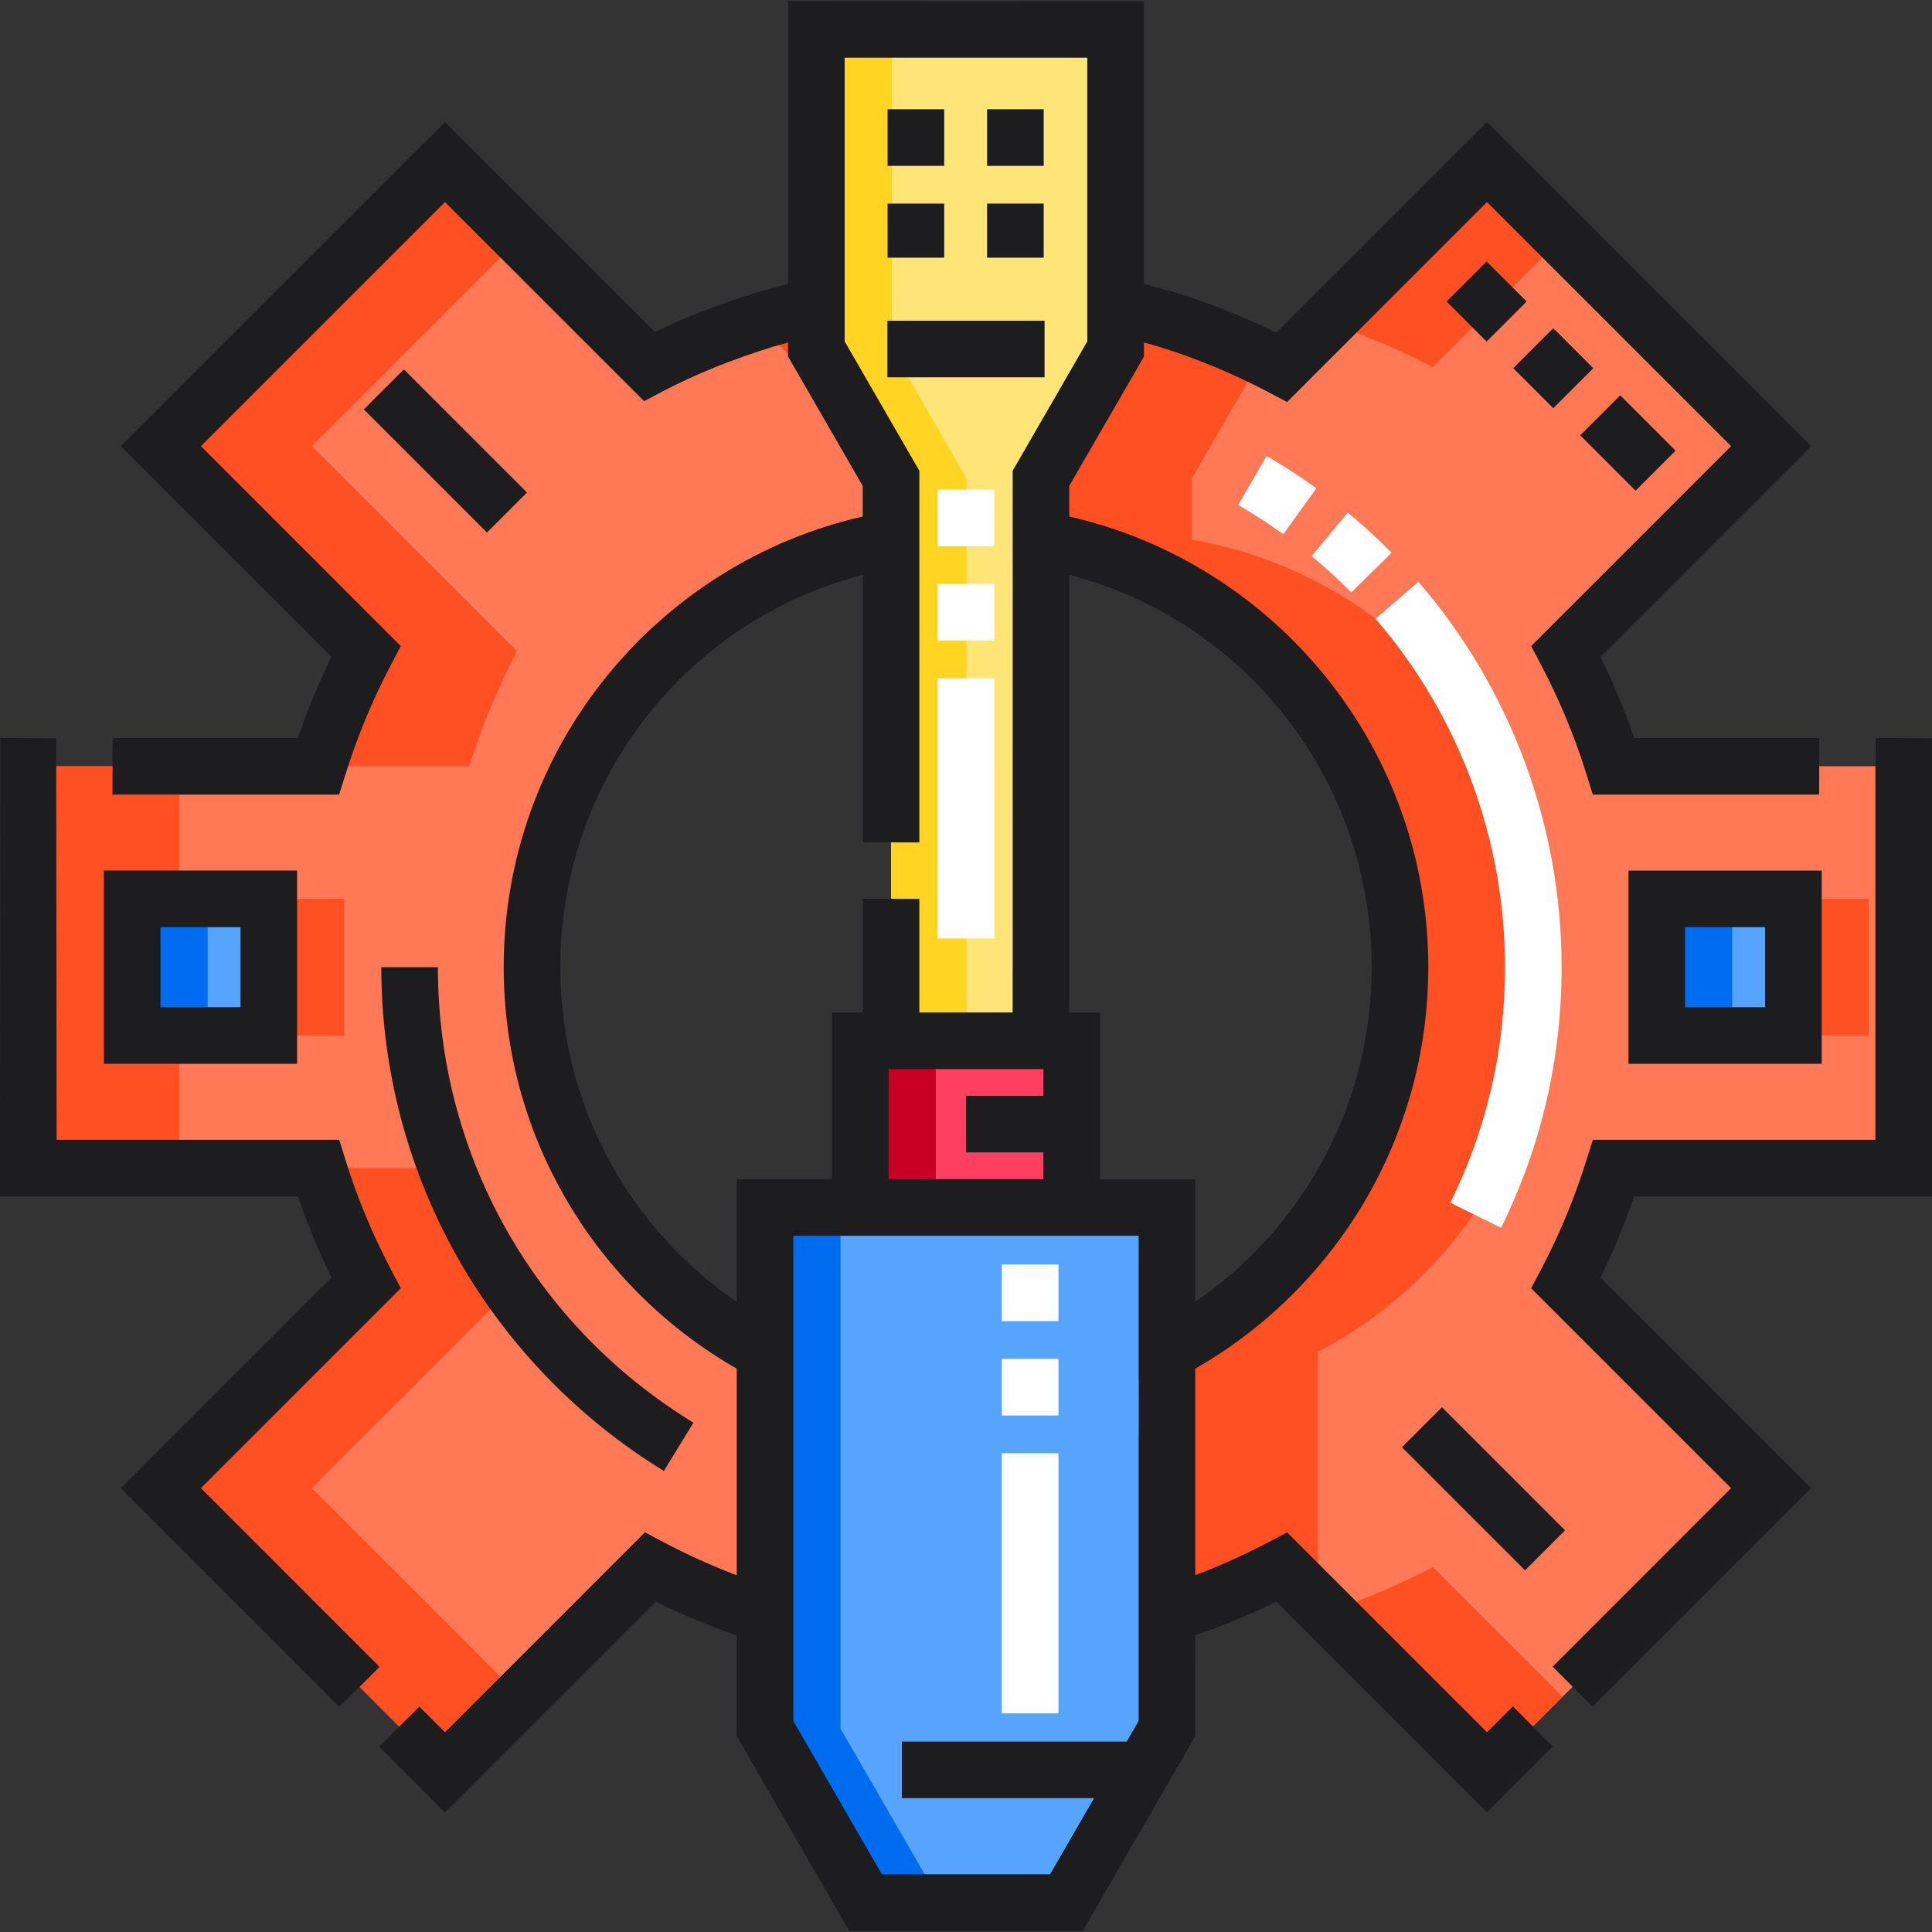 <?xml version="1.0" encoding="iso-8859-1"?>
<!-- Generator: Adobe Illustrator 19.0.0, SVG Export Plug-In . SVG Version: 6.00 Build 0)  -->
<svg version="1.1" id="Capa_1" xmlns="http://www.w3.org/2000/svg" xmlns:xlink="http://www.w3.org/1999/xlink" x="0px" y="0px"
	 viewBox="0 0 512 512" style="enable-background:new 0 0 512 512;" xml:space="preserve">
<rect x="0" y="0" width="512" height="512" fill="#333333" stroke="none"/>
<polygon style="fill:#57A4FF;" points="202.746,319.985 202.746,458.087 229.373,504.207 282.628,504.207 309.255,458.087 
	309.255,319.985 "/>
<rect x="227.998" y="275.812" style="fill:#FF3F62;" width="56.004" height="44.174"/>
<polygon style="fill:#FFE477;" points="295.655,7.793 216.346,7.793 216.346,92.492 236.138,126.772 236.138,275.815 
	275.863,275.815 275.863,126.772 295.655,92.492 "/>
<rect id="SVGCleanerId_0" x="439.055" y="238.209" style="fill:#57A4FF;" width="36.203" height="36.203"/>
<rect id="SVGCleanerId_1" x="35.023" y="238.209" style="fill:#57A4FF;" width="36.203" height="36.203"/>
<g>
	<path style="fill:#FF7956;" d="M295.655,81.065v11.426l-19.792,34.28v16.247c54.051,9.411,95.147,56.552,95.147,113.295
		c0,44.3-25.051,82.743-61.755,101.954v69.672c10.604-3.286,20.782-7.538,30.443-12.635l54.375,54.375l75.293-75.293l-54.374-54.374
		c5.099-9.667,9.353-19.849,12.64-30.457h76.874V203.073h-76.874c-3.287-10.609-7.541-20.791-12.64-30.457l54.374-54.374
		l-75.293-75.294l-54.375,54.375c-9.666-5.099-19.849-9.353-30.457-12.639C309.241,84.682,300.251,82.101,295.655,81.065z"/>
	<path style="fill:#FF7956;" d="M216.346,81.065v11.426l19.792,34.28v16.247c-54.051,9.411-95.147,56.552-95.147,113.295
		c0,44.3,25.05,82.743,61.755,101.954v69.715c-10.604-3.286-20.781-7.581-30.443-12.678l-54.375,54.375l-75.293-75.293
		l54.374-54.374c-5.099-9.667-9.353-19.849-12.64-30.457H7.496V203.073H84.37c3.287-10.609,7.541-20.791,12.64-30.457
		l-54.374-54.374l75.293-75.294l54.159,54.159c9.667-5.099,20.065-9.137,30.673-12.424C202.76,84.682,211.749,82.101,216.346,81.065
		z"/>
</g>
<g>
	<rect x="459.057" y="238.209" style="fill:#FF5023;" width="36.203" height="36.203"/>
	<rect x="55.024" y="238.209" style="fill:#FF5023;" width="36.203" height="36.203"/>
	<path style="fill:#FF5023;" d="M212.09,97.106c1.765-0.931,3.563-1.816,5.374-2.678l-1.118-1.937V81.065
		c-4.596,1.036-13.586,3.617-13.586,3.617c-0.783,0.243-1.563,0.498-2.344,0.749L212.09,97.106z"/>
	<path style="fill:#FF5023;" d="M84.37,203.073h40.003c3.287-10.609,7.541-20.791,12.64-30.457l-54.374-54.374l55.291-55.292
		l-20.002-20.002l-75.293,75.294l54.374,54.374C91.909,182.282,87.657,192.464,84.37,203.073z"/>
	<path style="fill:#FF5023;" d="M200.39,427.221c0.785,0.256,1.567,0.517,2.356,0.762v-3.118L200.39,427.221z"/>
	<path style="fill:#FF5023;" d="M82.638,394.386l54.374-54.374c-5.099-9.667-9.353-19.849-12.64-30.457H84.369
		c3.287,10.609,7.541,20.791,12.64,30.457l-54.374,54.374l75.293,75.294l20.002-20.002L82.638,394.386z"/>
	<rect x="7.496" y="203.076" style="fill:#FF5023;" width="40.003" height="106.479"/>
</g>
<g>
	<rect id="SVGCleanerId_0_1_" x="439.055" y="238.209" style="fill:#57A4FF;" width="36.203" height="36.203"/>
</g>
<g>
	<rect id="SVGCleanerId_1_1_" x="35.023" y="238.209" style="fill:#57A4FF;" width="36.203" height="36.203"/>
</g>
<polygon style="fill:#006DF0;" points="222.748,319.985 202.746,319.985 202.746,458.087 229.373,504.207 249.375,504.207 
	222.748,458.087 "/>
<rect x="227.998" y="275.812" style="fill:#C70024;" width="20.002" height="44.174"/>
<polygon style="fill:#FFD422;" points="236.348,92.492 236.348,7.793 216.346,7.793 216.346,92.492 236.138,126.772 
	236.138,275.815 256.139,275.815 256.139,126.772 "/>
<g>
	<rect x="439.055" y="238.209" style="fill:#006DF0;" width="20.002" height="36.203"/>
	<rect x="35.023" y="238.209" style="fill:#006DF0;" width="20.002" height="36.203"/>
</g>
<g>
	<path style="fill:#FF5023;" d="M349.258,358.268c36.704-19.212,61.755-57.655,61.755-101.955
		c0-56.744-41.095-103.883-95.147-113.295v-16.247l18.543-32.117c-8.072-3.925-16.474-7.279-25.168-9.972
		c0,0-8.99-2.582-13.586-3.617v11.426l-19.792,34.28v16.247c54.051,9.411,95.147,56.552,95.147,113.295
		c0,44.3-25.051,82.743-61.755,101.955v69.672c10.604-3.286,20.782-7.538,30.443-12.635l9.56,9.56V358.268z"/>
	<path style="fill:#FF5023;" d="M379.701,97.322l34.374-34.374l-20.002-20.002l-42.49,42.49
		C361.349,88.614,370.749,92.599,379.701,97.322z"/>
	<path style="fill:#FF5023;" d="M379.701,415.305c-8.953,4.723-18.353,8.709-28.119,11.884l42.49,42.49l20.002-20.002
		L379.701,415.305z"/>
</g>
<g>
	<rect x="261.591" y="53.955" style="fill:#1D1D1F;" width="15.001" height="14.334"/>
	<rect x="261.591" y="28.953" style="fill:#1D1D1F;" width="15.001" height="15.001"/>
	<rect x="235.219" y="53.955" style="fill:#1D1D1F;" width="15.001" height="14.334"/>
	<rect x="235.219" y="28.953" style="fill:#1D1D1F;" width="15.001" height="15.001"/>
</g>
<g>
	<rect x="265.501" y="360.118" style="fill:#FFFFFF;" width="15.001" height="15.001"/>
	<rect x="265.501" y="335.116" style="fill:#FFFFFF;" width="15.001" height="15.001"/>
	<rect x="265.501" y="385.12" style="fill:#FFFFFF;" width="15.001" height="68.934"/>
	<rect x="248.5" y="154.762" style="fill:#FFFFFF;" width="15.001" height="15.001"/>
	<rect x="248.5" y="179.764" style="fill:#FFFFFF;" width="15.001" height="68.934"/>
	<rect x="248.5" y="129.76" style="fill:#FFFFFF;" width="15.001" height="15.001"/>
</g>
<g>
	<rect x="235.169" y="84.99" style="fill:#1D1D1F;" width="41.654" height="15.001"/>
	<path style="fill:#1D1D1F;" d="M431.56,281.918h51.209v-51.209H431.56L431.56,281.918L431.56,281.918z M446.561,245.71h21.207
		v21.207h-21.207V245.71z"/>
	<path style="fill:#1D1D1F;" d="M78.736,230.709H27.527v51.209h51.209V230.709z M63.735,266.917H42.528V245.71h21.207V266.917z"/>
	<path style="fill:#1D1D1F;" d="M121.656,333.961c13.072,22.815,31.843,42.129,54.282,55.857l7.829-12.796
		c-42.402-25.941-67.717-71.067-67.717-120.709h-15.001C101.049,283.583,108.176,310.433,121.656,333.961z"/>
</g>
<g>
	<path style="fill:#FFFFFF;" d="M368.783,146.472c-3.672-3.722-7.577-7.303-11.605-10.641l-9.571,11.552
		c3.644,3.019,7.176,6.258,10.498,9.625L368.783,146.472z"/>
	<path style="fill:#FFFFFF;" d="M375.905,154.189l-11.358,9.8c22.119,25.633,34.3,58.422,34.299,92.325
		c0,21.92-4.876,42.925-14.492,62.434l13.454,6.634c10.644-21.59,16.039-44.827,16.039-69.068
		C413.847,218.813,400.372,182.544,375.905,154.189z"/>
	<path style="fill:#FFFFFF;" d="M328.142,133.829c4.096,2.369,8.118,4.974,11.953,7.742l8.778-12.165
		c-4.242-3.061-8.69-5.941-13.219-8.563L328.142,133.829z"/>
</g>
<g>
	
		<rect x="110.517" y="96.432" transform="matrix(-0.707 0.707 -0.707 -0.707 285.974 120.564)" style="fill:#1D1D1F;" width="15.001" height="46.153"/>
	
		<rect x="370.062" y="387.129" transform="matrix(0.707 0.707 -0.707 0.707 394.192 -162.407)" style="fill:#1D1D1F;" width="46.153" height="15.001"/>
	
		<rect x="421.007" y="109.841" transform="matrix(-0.707 -0.707 0.707 -0.707 653.437 505.345)" style="fill:#1D1D1F;" width="20.743" height="15.001"/>
	
		<rect x="404.169" y="90.129" transform="matrix(0.707 0.707 -0.707 0.707 189.61 -262.499)" style="fill:#1D1D1F;" width="15.001" height="15.001"/>
	
		<rect x="386.498" y="72.451" transform="matrix(0.707 0.707 -0.707 0.707 171.933 -255.181)" style="fill:#1D1D1F;" width="15.001" height="15.001"/>
	<path style="fill:#1D1D1F;" d="M512,317.055v-121.43l-14.911-0.05l-0.049,7.451H497v99.029h-74.866l-1.67,5.28
		c-3.101,10.001-7.171,19.821-12.111,29.172l-2.58,4.899l52.984,52.975l-47.294,47.304l10.571,10.57l0.08,0.079v-0.1l57.856-57.855
		l-55.824-55.824c3.42-6.971,6.421-14.201,8.931-21.502H512V317.055z"/>
	<path style="fill:#1D1D1F;" d="M394.072,459.066l-52.983-52.974l-4.891,2.58c-6.29,3.319-12.831,6.26-19.441,8.761v-54.724
		c18.411-10.531,33.873-25.752,44.704-44.014c5.479-9.251,9.711-19.172,12.581-29.502c2.97-10.65,4.47-21.712,4.47-32.883
		c0-14.251-2.431-28.212-7.211-41.493c-4.62-12.841-11.331-24.752-19.942-35.412c-8.531-10.571-18.681-19.603-30.162-26.822
		c-11.681-7.361-24.411-12.641-37.833-15.701v-8.101l19.782-34.264l0.01-3.75c1.96,0.54,3.511,0.98,3.94,1.101
		c9.98,3.1,19.772,7.171,29.102,12.091l4.86,2.56l0.03,0.021l52.983-52.984l64.686,64.686l-52.954,52.954l-0.03,0.029l2.58,4.891
		c4.94,9.36,9.011,19.182,12.111,29.182l1.64,5.28h59.984l0.051-15.001h-49.065c-2.51-7.302-5.51-14.541-8.931-21.502l55.824-55.834
		l-85.897-85.899l-55.824,55.824c-8.642-4.229-17.651-7.821-26.782-10.651l-0.16-0.05c-0.01,0-0.12-0.029-0.32-0.09
		c-2.907-0.823-5.551-1.551-7.839-2.159l0.008-74.877l-94.308-0.05v74.924c-2.261,0.603-4.883,1.328-7.821,2.162
		c-0.21,0.061-0.32,0.09-0.34,0.101l-0.15,0.039c-9.991,3.101-18.822,6.522-26.982,10.451l-55.624-55.624l-85.867,85.857l-0.04,0.04
		l55.834,55.823c-3.42,6.972-6.421,14.211-8.931,21.513H29.852l-0.05,15.001h60.055l1.68-5.28
		c3.1-10.011,7.171-19.822,12.111-29.182l2.56-4.86l0.01-0.03l-52.974-52.984l64.685-64.686l52.744,52.744l0.02,0.021l4.89-2.58
		c8.471-4.471,18.341-8.461,29.332-11.871l0.36-0.101c0.64-0.18,1.96-0.56,3.57-1v3.721l19.792,34.293v8.101
		c-13.421,3.061-26.152,8.341-37.833,15.701c-11.481,7.23-21.632,16.251-30.162,26.822c-8.611,10.66-15.321,22.571-19.942,35.412
		c-4.78,13.281-7.211,27.242-7.211,41.493c0,11.161,1.5,22.232,4.46,32.883c2.88,10.331,7.111,20.252,12.591,29.502
		c10.831,18.262,26.292,33.483,44.704,44.014v54.754c-6.551-2.48-13.091-5.44-19.442-8.791l-4.89-2.591l-52.984,52.984l-6.811-6.801
		l-10.571,10.572l-0.04,0.03l17.421,17.421l55.824-55.823c7.022,3.445,14.231,6.442,21.492,8.944v26.668l29.782,51.605l61.925,0.029
		l29.792-51.604l0.003-26.734c7.319-2.514,14.527-5.497,21.499-8.919l55.823,55.835l17.461-17.461l-10.61-10.611L394.072,459.066z
		 M363.509,256.31c0.009,35.826-17.629,68.764-46.754,88.691v-32.467l-25.252-0.01v-44.21h-8.142V152.332
		C330.32,164.573,363.527,206.955,363.509,256.31z M276.502,305.401v7.084h-41.003v-29.168h41.003v7.084h-20.502v15.001H276.502z
		 M148.492,256.31c-0.019-49.355,33.189-91.737,80.146-103.986v70.884l15.001,0.05V124.77l-19.792-34.293V15.291h64.305v75.186
		l-19.781,34.273l-0.011,24.532l0.009,0.002l-0.009,119.028H243.64v-30.102l-15.001-0.05v30.155h-8.141v44.18l-25.252-0.01v32.525
		C166.121,325.075,148.483,292.136,148.492,256.31z M278.292,496.709h-44.584l-23.462-40.633v-128.59h91.507v38.434h0.026
		l-0.005,14.95h-0.021v75.206l-3.151,5.458h-59.604v15.001h50.941L278.292,496.709z"/>
	<path style="fill:#1D1D1F;" d="M100.578,441.725l-0.06-0.08l-0.01,0.01l-47.264-47.274l52.974-52.975l-2.57-4.899
		c-4.94-9.352-9.011-19.172-12.111-29.172l-1.64-5.28H15.001l-0.1-106.429l-14.851-0.05L0,317.055h78.926
		c2.51,7.301,5.51,14.531,8.931,21.502l-55.794,55.794l-0.04,0.03l57.955,57.944l10.571-10.561L100.578,441.725z"/>
</g>
<g>
</g>
<g>
</g>
<g>
</g>
<g>
</g>
<g>
</g>
<g>
</g>
<g>
</g>
<g>
</g>
<g>
</g>
<g>
</g>
<g>
</g>
<g>
</g>
<g>
</g>
<g>
</g>
<g>
</g>
</svg>
